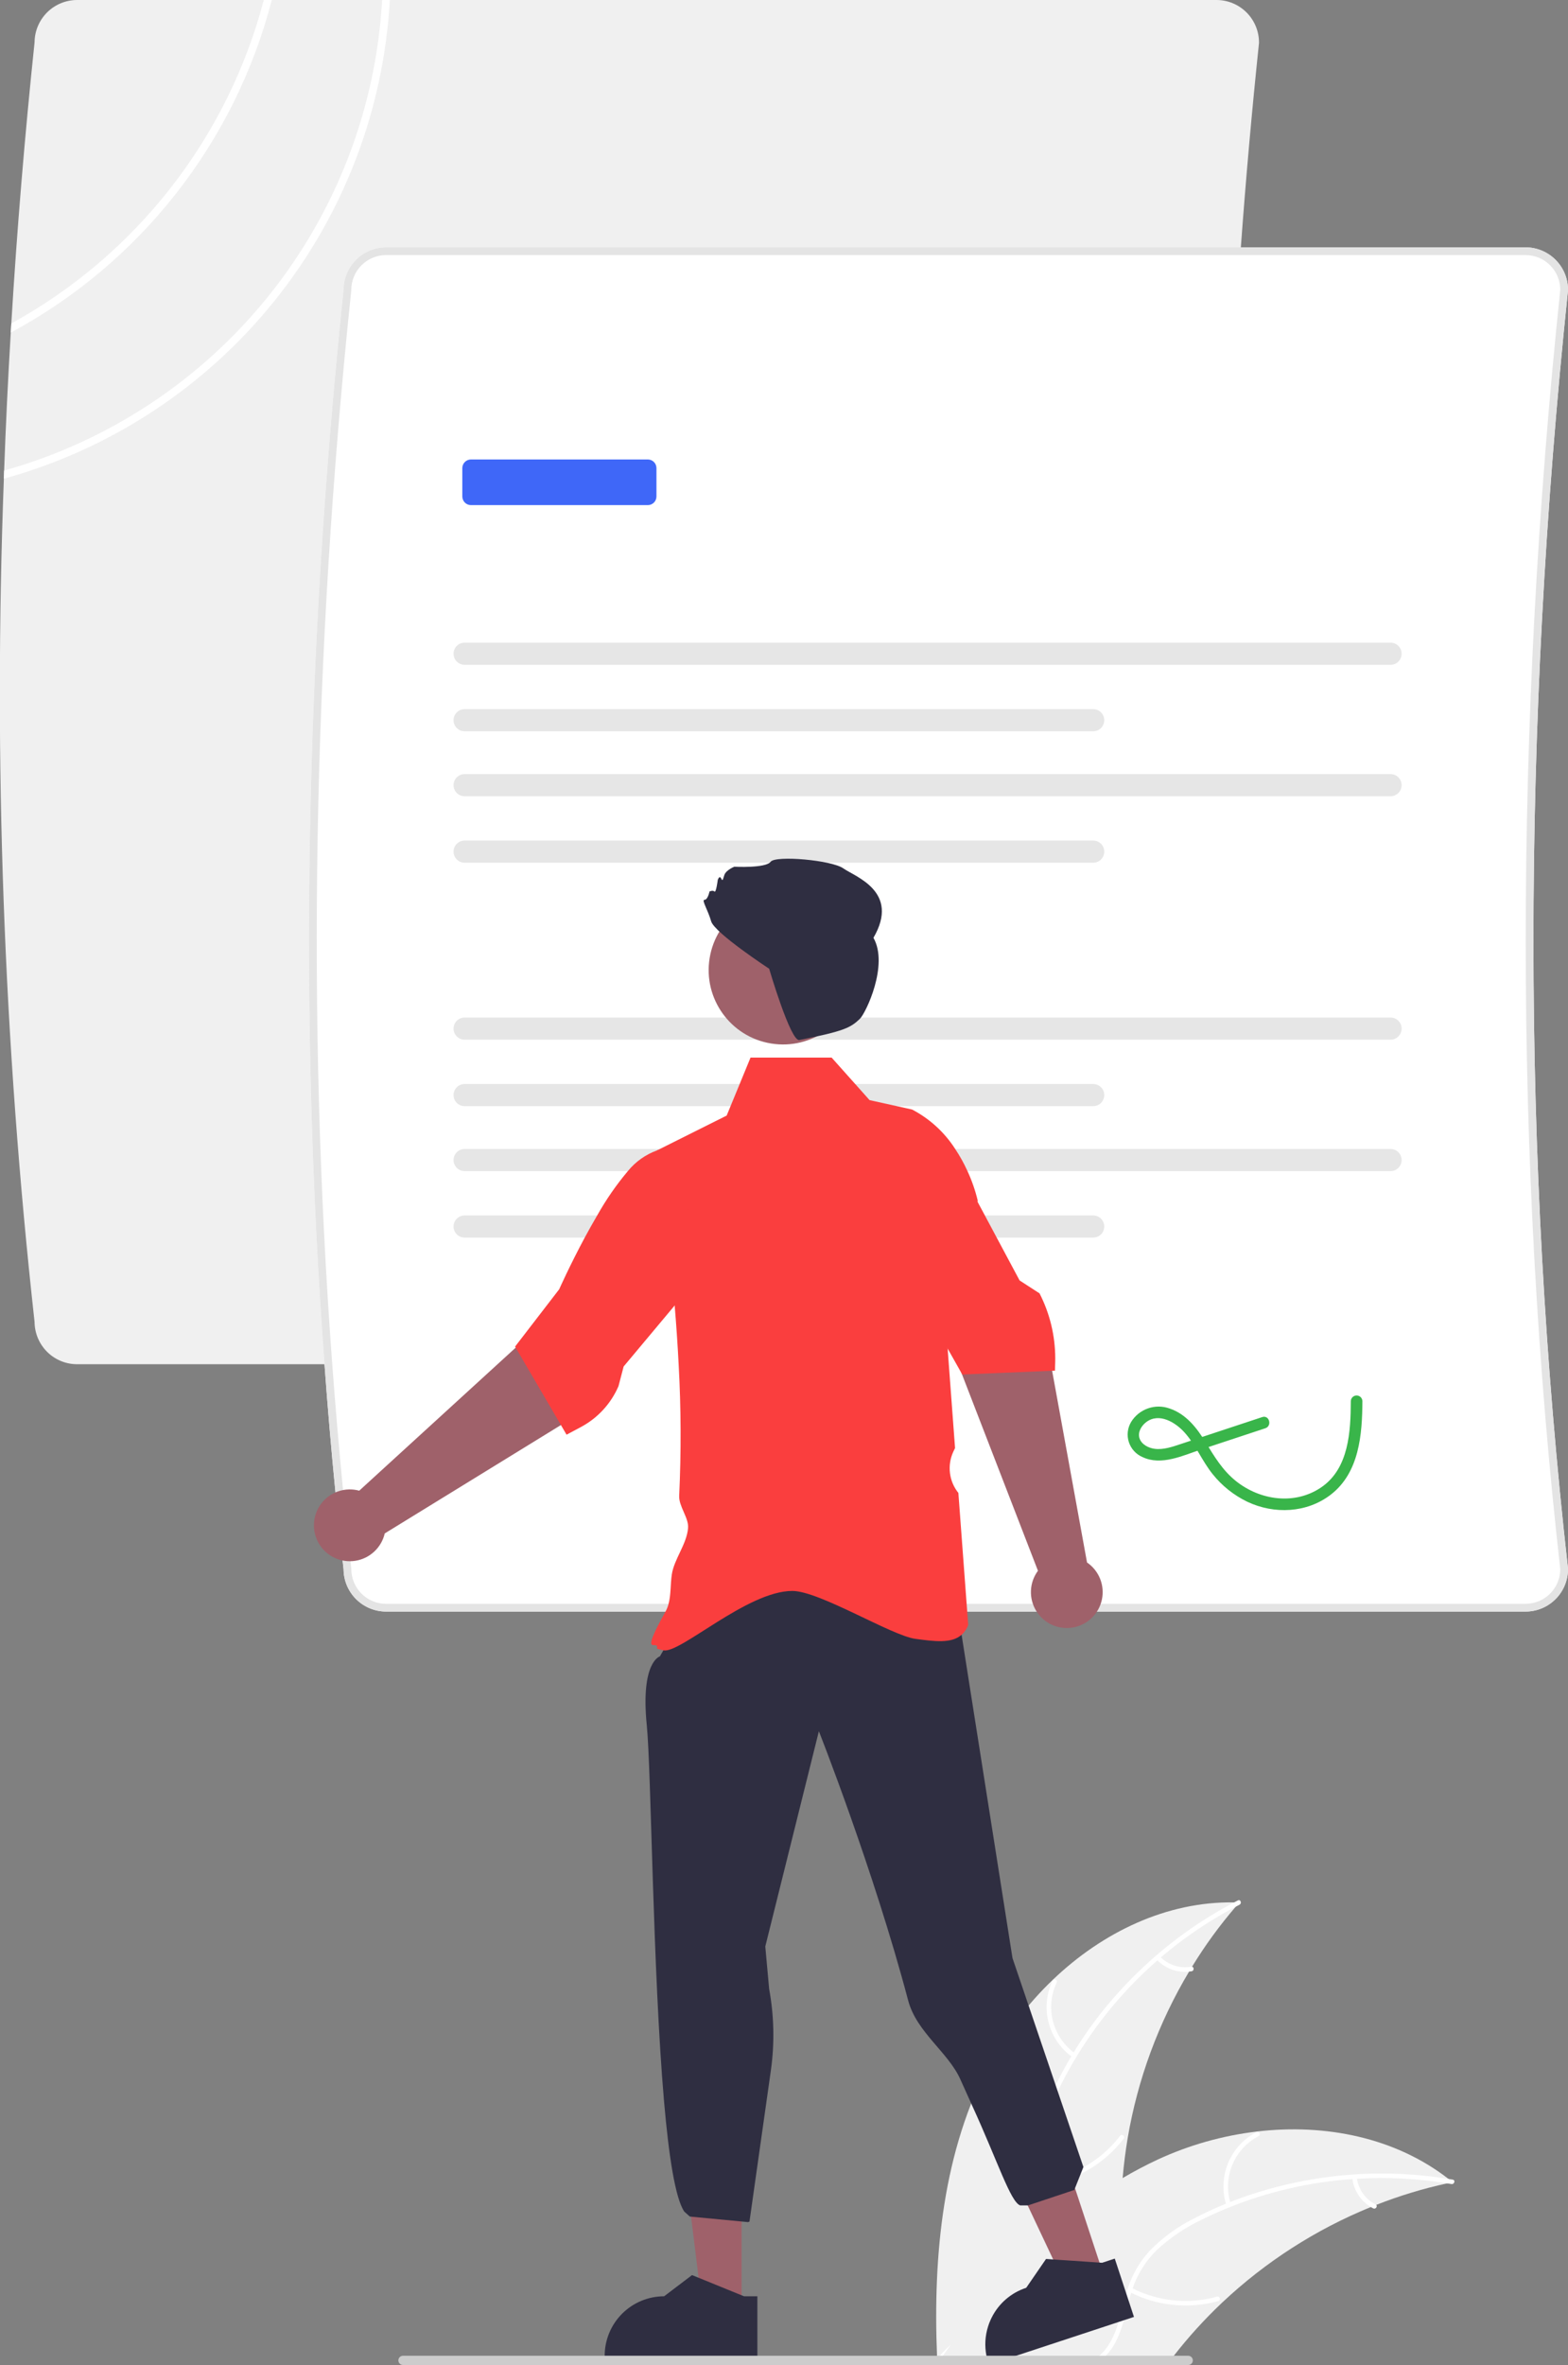 <svg width="276" height="416" viewBox="0 0 276 416" fill="none" xmlns="http://www.w3.org/2000/svg">
<rect x="0" y="0" width="276" height="416" fill="#808080" stroke="none"/>
<g clip-path="url(#clip0_340_7090)">
<path d="M218.149 334.638C217.938 334.876 217.727 335.121 217.523 335.366C214.674 338.671 212.1 342.204 209.827 345.929C209.643 346.215 209.466 346.507 209.303 346.792C203.922 355.792 200.259 365.713 198.5 376.05C198.106 378.388 197.809 380.74 197.609 383.106C197.466 384.928 197.38 386.752 197.351 388.578C197.242 396.246 197.922 404.777 192.979 410.637C191.658 412.179 190.045 413.445 188.234 414.362C186.869 415.068 185.427 415.613 183.937 415.986H168.524C167.749 415.871 166.974 415.749 166.198 415.626C166.178 415.626 166.158 415.619 166.137 415.619L165.981 415.674L165.049 415.986L165.009 416V415.986C165.01 415.959 165.007 415.932 165.002 415.905C165.003 415.855 165.001 415.805 164.995 415.755V415.749C164.988 415.613 164.981 415.483 164.981 415.347L164.961 414.987C164.961 414.987 164.954 414.98 164.961 414.98C164.954 414.776 164.941 414.573 164.934 414.362C164.22 396.62 165.96 378.286 174.337 362.665C177.209 357.313 180.908 352.447 185.296 348.247C185.322 348.22 185.349 348.195 185.378 348.172C194.087 339.866 205.346 334.434 217.231 334.618C217.537 334.618 217.843 334.625 218.149 334.638Z" fill="#F0F0F0"/>
<path d="M218.183 335.022C204.723 341.928 193.782 352.899 186.913 366.377C185.383 369.252 184.316 372.35 183.751 375.558C183.301 378.7 183.701 381.905 184.91 384.841C185.981 387.6 187.397 390.299 187.779 393.271C187.952 394.795 187.801 396.338 187.336 397.8C186.87 399.262 186.101 400.609 185.078 401.752C182.605 404.668 179.231 406.521 175.868 408.219C172.135 410.103 168.227 412.002 165.635 415.41C165.32 415.823 164.698 415.311 165.012 414.899C169.522 408.97 177.465 407.677 182.874 402.857C185.398 400.607 187.259 397.584 187.049 394.101C186.865 391.056 185.408 388.272 184.298 385.487C183.078 382.641 182.572 379.539 182.827 376.453C183.227 373.227 184.173 370.093 185.625 367.184C188.789 360.584 192.971 354.522 198.018 349.221C203.745 343.139 210.47 338.081 217.903 334.267C218.363 334.031 218.64 334.788 218.183 335.022H218.183Z" fill="white"/>
<path d="M188.869 361.907C186.764 360.448 185.246 358.288 184.587 355.813C183.927 353.338 184.169 350.709 185.269 348.396C185.493 347.929 186.23 348.256 186.005 348.723C184.977 350.875 184.752 353.324 185.371 355.627C185.99 357.931 187.412 359.937 189.38 361.284C189.807 361.577 189.294 362.198 188.869 361.907Z" fill="white"/>
<path d="M184.182 383.513C189.342 382.626 193.979 379.827 197.167 375.673C197.482 375.262 198.105 375.773 197.79 376.184C194.464 380.5 189.633 383.403 184.261 384.315C183.749 384.401 183.672 383.599 184.182 383.513V383.513Z" fill="white"/>
<path d="M204.168 344.12C204.865 344.854 205.733 345.404 206.695 345.72C207.657 346.035 208.682 346.107 209.679 345.929C210.189 345.836 210.265 346.638 209.758 346.731C208.656 346.923 207.524 346.842 206.46 346.495C205.397 346.148 204.434 345.547 203.657 344.743C203.577 344.673 203.527 344.576 203.517 344.47C203.506 344.365 203.536 344.26 203.601 344.176C203.669 344.094 203.767 344.042 203.873 344.031C203.979 344.021 204.085 344.053 204.168 344.12Z" fill="white"/>
<path d="M255.684 383.827C255.372 383.895 255.059 383.963 254.739 384.037H254.733C250.472 384.963 246.293 386.232 242.236 387.83C241.924 387.953 241.611 388.075 241.298 388.204H241.291C231.621 392.141 222.761 397.828 215.156 404.981C215.129 405.008 215.102 405.029 215.075 405.056C215.058 405.076 215.04 405.094 215.02 405.11L214.986 405.144C211.969 408.002 209.171 411.084 206.617 414.362C206.617 414.369 206.61 414.376 206.603 414.382C206.195 414.913 205.781 415.443 205.373 415.987H165.049L165.008 416V415.987H164.838C164.838 415.98 164.845 415.973 164.852 415.966C164.852 415.959 164.858 415.959 164.858 415.953C164.906 415.885 164.953 415.817 164.994 415.755V415.749C165.004 415.728 165.018 415.71 165.035 415.694C165.076 415.626 165.123 415.572 165.157 415.511C165.429 415.13 165.695 414.743 165.966 414.362C166.408 413.73 166.857 413.098 167.313 412.472C167.313 412.471 167.313 412.47 167.313 412.47C167.313 412.469 167.314 412.468 167.315 412.467C167.315 412.467 167.316 412.466 167.317 412.466C167.318 412.466 167.319 412.465 167.319 412.465V412.459C167.326 412.452 167.326 412.445 167.333 412.438L167.347 412.425C172.956 404.662 179.265 397.293 186.492 391.121C186.71 390.93 186.927 390.74 187.159 390.563C190.431 387.795 193.926 385.301 197.608 383.106C199.621 381.916 201.695 380.824 203.829 379.83C209.336 377.293 215.207 375.636 221.228 374.922H221.241C221.255 374.922 221.269 374.915 221.289 374.915C221.309 374.915 221.323 374.908 221.336 374.908C233.309 373.521 245.581 375.962 254.971 383.262C255.215 383.453 255.447 383.636 255.684 383.827Z" fill="#F0F0F0"/>
<path d="M164.839 415.987H165.009V416L165.049 415.987H175.839C172.623 415.436 169.414 415.008 166.198 415.626C166.124 415.64 166.056 415.653 165.981 415.674C165.655 415.735 165.328 415.817 165.002 415.905C164.981 415.912 164.954 415.919 164.934 415.925C164.904 415.933 164.876 415.947 164.852 415.966C164.835 415.969 164.819 415.976 164.805 415.987H164.839Z" fill="white"/>
<path d="M255.488 384.16C255.236 384.119 254.992 384.071 254.74 384.037H254.733C249.488 383.182 244.163 382.913 238.858 383.235C238.593 383.249 238.321 383.269 238.049 383.283C230.685 383.796 223.445 385.445 216.585 388.17C216.578 388.17 216.578 388.17 216.578 388.177C216.503 388.204 216.428 388.231 216.36 388.259C214.763 388.904 213.185 389.611 211.642 390.373C208.689 391.748 205.97 393.578 203.585 395.797C201.676 397.681 200.231 399.983 199.363 402.52C199.275 402.779 199.186 403.03 199.105 403.288C199.044 403.492 198.982 403.703 198.921 403.907C198.119 406.755 197.623 409.76 196.14 412.363C195.728 413.09 195.225 413.761 194.645 414.362C194.045 414.986 193.369 415.532 192.632 415.987H190.919C191.857 415.581 192.726 415.033 193.496 414.362C194.094 413.846 194.618 413.248 195.053 412.588C196.739 410.045 197.255 406.946 198.044 404.057C198.173 403.588 198.309 403.132 198.459 402.677C199.244 400.184 200.559 397.89 202.314 395.954C204.575 393.619 207.217 391.686 210.126 390.237C211.962 389.272 213.847 388.397 215.782 387.613C216.034 387.504 216.286 387.409 216.537 387.314C228.757 382.559 242.028 381.16 254.971 383.262C255.223 383.296 255.468 383.344 255.719 383.385C256.229 383.473 255.998 384.248 255.488 384.16Z" fill="white"/>
<path d="M215.895 387.978C215.093 385.546 215.181 382.907 216.145 380.534C217.109 378.161 218.885 376.208 221.156 375.024C221.616 374.785 222.008 375.49 221.547 375.728C219.43 376.827 217.776 378.647 216.883 380.858C215.99 383.07 215.917 385.528 216.678 387.788C216.842 388.28 216.059 388.466 215.895 387.978H215.895Z" fill="white"/>
<path d="M199.141 402.407C203.796 404.805 209.184 405.362 214.23 403.964C214.73 403.826 214.919 404.609 214.42 404.747C209.166 406.191 203.56 405.601 198.722 403.095C198.261 402.856 198.683 402.169 199.141 402.407Z" fill="white"/>
<path d="M238.821 382.985C238.935 383.991 239.297 384.953 239.875 385.784C240.453 386.615 241.228 387.29 242.131 387.747C242.595 387.98 242.172 388.667 241.712 388.435C240.716 387.925 239.861 387.179 239.221 386.262C238.58 385.345 238.174 384.285 238.038 383.175C238.016 383.071 238.035 382.963 238.09 382.873C238.145 382.783 238.232 382.717 238.334 382.689C238.438 382.664 238.547 382.681 238.638 382.737C238.729 382.792 238.795 382.882 238.821 382.985Z" fill="white"/>
<path d="M215.572 113.039C215.756 90.532 216.672 67.807 218.319 44.865C218.346 44.41 218.38 43.961 218.414 43.505C219.285 31.562 220.35 19.575 221.61 7.545V7.477C221.609 5.495 220.82 3.593 219.418 2.191C218.016 0.789 216.114 0.001 214.131 0H13.564C11.588 0.004 9.693 0.788 8.292 2.182C6.891 3.577 6.098 5.467 6.085 7.444C4.345 24.009 2.981 40.494 1.993 56.897C1.952 57.434 1.925 57.964 1.897 58.501C1.408 66.611 1.018 74.7 0.728 82.769C0.708 83.245 0.687 83.721 0.68 84.197C-1.176 133.704 0.631 183.281 6.085 232.523C6.1 234.498 6.894 236.387 8.294 237.78C9.695 239.173 11.589 239.956 13.564 239.959H214.131C216.114 239.958 218.016 239.17 219.418 237.768C220.82 236.366 221.609 234.465 221.61 232.482V232.407C220.624 223.659 219.758 214.853 219.013 205.991C218.904 204.693 218.797 203.395 218.693 202.096C218.176 195.713 217.725 189.305 217.34 182.872C217.259 181.574 217.184 180.275 217.116 178.977C216.388 166.102 215.912 153.128 215.688 140.053C215.661 138.755 215.64 137.463 215.62 136.158C215.538 129.775 215.514 123.367 215.545 116.934C215.545 115.636 215.552 114.338 215.572 113.039Z" fill="#F0F0F0"/>
<path d="M276 50.983C275.999 49 275.21 47.099 273.808 45.697C272.406 44.295 270.504 43.507 268.521 43.505H67.954C65.978 43.509 64.083 44.294 62.682 45.688C61.281 47.082 60.488 48.973 60.475 50.949C53.704 115.507 52.582 178.923 57.117 239.959C57.667 247.512 58.311 255.025 59.048 262.501C59.442 266.505 59.861 270.497 60.305 274.478C60.36 274.995 60.414 275.512 60.475 276.028C60.49 278.003 61.283 279.893 62.684 281.285C64.085 282.678 65.979 283.461 67.954 283.465H268.521C270.504 283.464 272.406 282.676 273.808 281.273C275.21 279.871 275.999 277.97 276 275.987V275.913C267.889 204.013 267.889 128.361 276 51.051V50.983Z" fill="white"/>
<path d="M276 50.983C275.999 49 275.21 47.099 273.808 45.697C272.406 44.295 270.504 43.507 268.521 43.505H67.954C65.978 43.509 64.083 44.294 62.682 45.688C61.281 47.082 60.488 48.973 60.475 50.949C53.704 115.507 52.582 178.923 57.117 239.959C57.667 247.512 58.311 255.025 59.048 262.501C59.442 266.505 59.861 270.497 60.305 274.478C60.36 274.995 60.414 275.512 60.475 276.028C60.49 278.003 61.283 279.893 62.684 281.285C64.085 282.678 65.979 283.461 67.954 283.465H268.521C270.504 283.464 272.406 282.676 273.808 281.273C275.21 279.871 275.999 277.97 276 275.987V275.913C267.889 204.013 267.889 128.361 276 51.051V50.983ZM274.64 276.028C274.628 277.643 273.978 279.188 272.832 280.326C271.686 281.465 270.136 282.104 268.521 282.105H67.954C66.332 282.103 64.777 281.458 63.63 280.311C62.483 279.164 61.838 277.609 61.835 275.987V275.913C61.788 275.478 61.74 275.036 61.692 274.601C61.223 270.44 60.786 266.269 60.38 262.086C59.666 254.751 59.034 247.376 58.483 239.959C53.948 178.957 55.063 115.582 61.835 51.051V50.983C61.838 49.361 62.483 47.806 63.63 46.66C64.777 45.513 66.332 44.867 67.954 44.865H268.521C270.138 44.865 271.689 45.505 272.835 46.645C273.982 47.785 274.63 49.332 274.64 50.949C266.529 128.321 266.529 204.054 274.64 276.028Z" fill="#E4E4E4"/>
<path d="M81.78 113.04C81.264 113.041 80.769 113.247 80.405 113.612C80.04 113.977 79.836 114.472 79.836 114.988C79.836 115.504 80.04 115.999 80.405 116.364C80.769 116.729 81.264 116.935 81.78 116.936H244.77C245.286 116.935 245.78 116.729 246.144 116.364C246.509 115.999 246.713 115.504 246.713 114.988C246.713 114.472 246.509 113.977 246.144 113.612C245.78 113.247 245.286 113.041 244.77 113.04H81.78Z" fill="#E6E6E6"/>
<path d="M81.779 124.731C81.263 124.732 80.768 124.938 80.403 125.303C80.039 125.669 79.834 126.164 79.834 126.68C79.834 127.196 80.039 127.691 80.403 128.056C80.768 128.422 81.263 128.627 81.779 128.628H192.427C192.943 128.627 193.438 128.422 193.803 128.056C194.168 127.691 194.372 127.196 194.372 126.68C194.372 126.164 194.168 125.669 193.803 125.303C193.438 124.938 192.943 124.732 192.427 124.731H81.779Z" fill="#E6E6E6"/>
<path d="M81.779 136.159C81.263 136.16 80.768 136.365 80.403 136.731C80.039 137.096 79.834 137.591 79.834 138.107C79.834 138.623 80.039 139.118 80.403 139.484C80.768 139.849 81.263 140.055 81.779 140.056H244.769C245.286 140.055 245.78 139.849 246.145 139.484C246.51 139.118 246.715 138.623 246.715 138.107C246.715 137.591 246.51 137.096 246.145 136.731C245.78 136.365 245.286 136.16 244.769 136.159H81.779Z" fill="#E6E6E6"/>
<path d="M81.78 147.851C81.264 147.852 80.769 148.058 80.405 148.423C80.04 148.788 79.836 149.283 79.836 149.799C79.836 150.315 80.04 150.81 80.405 151.175C80.769 151.54 81.264 151.746 81.78 151.747H192.428C192.944 151.746 193.438 151.54 193.802 151.175C194.167 150.81 194.371 150.315 194.371 149.799C194.371 149.283 194.167 148.788 193.802 148.423C193.438 148.058 192.944 147.852 192.428 147.851H81.78Z" fill="#E6E6E6"/>
<path d="M81.78 178.978C81.264 178.979 80.769 179.185 80.405 179.55C80.04 179.915 79.836 180.41 79.836 180.926C79.836 181.442 80.04 181.937 80.405 182.302C80.769 182.667 81.264 182.873 81.78 182.874H244.77C245.286 182.873 245.78 182.667 246.144 182.302C246.509 181.937 246.713 181.442 246.713 180.926C246.713 180.41 246.509 179.915 246.144 179.55C245.78 179.185 245.286 178.979 244.77 178.978H81.78Z" fill="#E6E6E6"/>
<path d="M81.779 190.669C81.263 190.67 80.768 190.876 80.403 191.241C80.039 191.606 79.834 192.101 79.834 192.617C79.834 193.134 80.039 193.629 80.403 193.994C80.768 194.359 81.263 194.565 81.779 194.566H192.427C192.943 194.565 193.438 194.359 193.803 193.994C194.168 193.629 194.372 193.134 194.372 192.617C194.372 192.101 194.168 191.606 193.803 191.241C193.438 190.876 192.943 190.67 192.427 190.669H81.779Z" fill="#E6E6E6"/>
<path d="M81.779 202.097C81.263 202.098 80.768 202.303 80.403 202.669C80.039 203.034 79.834 203.529 79.834 204.045C79.834 204.561 80.039 205.056 80.403 205.422C80.768 205.787 81.263 205.993 81.779 205.994H244.769C245.286 205.993 245.78 205.787 246.145 205.422C246.51 205.056 246.715 204.561 246.715 204.045C246.715 203.529 246.51 203.034 246.145 202.669C245.78 202.303 245.286 202.098 244.769 202.097H81.779Z" fill="#E6E6E6"/>
<path d="M81.78 213.789C81.264 213.79 80.769 213.996 80.405 214.361C80.04 214.726 79.836 215.221 79.836 215.737C79.836 216.253 80.04 216.748 80.405 217.113C80.769 217.478 81.264 217.684 81.78 217.685H192.428C192.944 217.684 193.438 217.478 193.802 217.113C194.167 216.748 194.371 216.253 194.371 215.737C194.371 215.221 194.167 214.726 193.802 214.361C193.438 213.996 192.944 213.79 192.428 213.789H81.78Z" fill="#E6E6E6"/>
<path d="M114.029 88.846H82.898C82.495 88.846 82.108 88.685 81.823 88.4C81.538 88.115 81.377 87.728 81.377 87.325V82.338C81.377 81.935 81.538 81.549 81.823 81.264C82.108 80.979 82.495 80.818 82.898 80.818H114.029C114.432 80.818 114.818 80.979 115.103 81.264C115.388 81.549 115.549 81.935 115.549 82.338V87.325C115.549 87.728 115.388 88.115 115.103 88.4C114.818 88.685 114.432 88.846 114.029 88.846Z" fill="#3F67F8"/>
<path d="M222.177 249.256L212.642 252.407C211.052 252.932 209.463 253.457 207.874 253.982C206.402 254.467 204.809 255.043 203.234 254.835C202.145 254.691 200.903 254.064 200.564 252.944C200.243 251.884 200.924 250.775 201.748 250.148C204.023 248.417 206.901 250.179 208.513 251.971C210.485 254.164 211.601 256.994 213.451 259.289C215.097 261.346 217.185 263.009 219.559 264.153C224.279 266.381 230.035 266.144 234.244 262.897C239.27 259.021 239.783 252.302 239.81 246.44C239.801 246.176 239.689 245.925 239.499 245.742C239.309 245.558 239.055 245.455 238.79 245.455C238.525 245.455 238.271 245.558 238.081 245.742C237.891 245.925 237.779 246.176 237.77 246.44C237.746 251.753 237.444 258.265 232.599 261.589C227.958 264.774 221.859 263.929 217.586 260.536C215.205 258.645 213.74 256.18 212.177 253.627C210.651 251.135 208.756 248.719 205.885 247.75C204.653 247.303 203.305 247.294 202.068 247.726C200.83 248.158 199.78 249.003 199.095 250.12C198.782 250.647 198.585 251.234 198.517 251.844C198.448 252.453 198.511 253.069 198.699 253.652C198.888 254.235 199.199 254.772 199.611 255.225C200.023 255.679 200.528 256.039 201.09 256.283C204.42 257.869 208.229 256.01 211.436 254.951L222.719 251.223C223.96 250.813 223.429 248.843 222.177 249.256L222.177 249.256Z" fill="#39B54A"/>
<path d="M193.92 399.145L187.234 401.348L175.555 376.611L185.423 373.36L193.92 399.145Z" fill="#9F616A"/>
<path d="M198.69 404.763L198.235 403.384L197.038 399.747L196.222 397.272L193.992 398.007L193.53 397.973L187.404 397.558L186.588 397.504L185.378 397.422L184.127 397.334L180.632 402.412H180.625C179.319 402.837 178.11 403.517 177.069 404.414C176.028 405.31 175.176 406.404 174.561 407.632C174.486 407.782 174.418 407.931 174.35 408.081C174.181 408.447 174.038 408.824 173.922 409.209C173.393 410.875 173.294 412.648 173.636 414.362C173.724 414.787 173.835 415.207 173.969 415.619L173.99 415.687L174.071 415.939L174.561 415.776L178.858 414.362L193.91 409.406L196.895 408.421L197.813 408.115H197.82L199.601 407.53L198.69 404.763Z" fill="#2F2E41"/>
<path d="M130.541 404.961L123.501 404.96L120.152 377.812L130.542 377.812L130.541 404.961Z" fill="#9F616A"/>
<path d="M119.275 285.948L116.155 291.345C116.155 291.345 112.725 292.282 113.846 303.458C114.638 311.35 114.894 346.684 116.887 369.64C117.716 379.194 118.846 386.603 120.44 388.998L121.421 389.876L131.665 390.855L131.923 390.765L135.685 364.202C136.36 359.434 136.259 354.587 135.386 349.851L134.706 342.374L144.138 304.512C144.138 304.512 153.743 328.778 159.862 351.891C161.335 357.454 166.93 360.993 169.051 365.767C169.762 367.366 170.46 368.916 171.141 370.403C175.628 380.196 177.877 387.326 179.578 387.919H180.938L189.097 385.2L190.702 381.165L178.219 344.413L168.871 285.073C151.059 275.498 134.352 274.432 119.275 285.948Z" fill="#2F2E41"/>
<path d="M170.297 205.991C169.682 204.637 168.959 203.334 168.135 202.096C166.252 199.161 163.634 196.769 160.541 195.156L157.862 194.564L153.062 193.504L150.533 190.669L146.386 186.026H132.108L130.198 190.669L128.593 194.564L127.906 196.223L115.682 202.334C115.675 202.334 115.675 202.334 115.668 202.341C115.832 203.564 115.992 204.781 116.151 205.991C116.498 208.622 116.824 211.221 117.13 213.788C117.287 215.093 117.436 216.392 117.579 217.683C118.034 221.735 118.426 225.716 118.755 229.627C119.047 233.121 119.281 236.565 119.455 239.959C119.881 247.668 119.912 255.394 119.551 263.106C119.455 264.921 121.257 266.987 121.114 268.761C120.876 271.657 118.639 274.227 118.245 276.993C118 278.693 118.109 280.501 117.681 282.105C117.562 282.575 117.384 283.027 117.151 283.451C117.151 283.458 117.144 283.458 117.144 283.465C112.249 292.207 116.09 288.033 115.634 289.998L115.852 290.052C115.954 290.079 116.267 290.161 116.77 290.276C119.646 290.963 131.503 279.835 139.464 279.835C144.244 279.835 156.897 287.693 161.132 288.264C164.484 288.713 167.476 289.121 169.257 287.55C169.774 287.092 170.169 286.513 170.406 285.864L170.427 285.803L170.42 285.742L170.25 283.465L170.148 282.105L168.693 262.596C167.88 261.589 167.367 260.374 167.211 259.089C167.054 257.804 167.262 256.502 167.809 255.329L168.108 254.697L167.007 239.959L166.803 237.206L166.728 236.275V236.268L166.198 229.151L167.476 225.263V225.256L169.964 217.683L171.242 213.788L172.045 211.341L172.099 211.178C171.671 209.394 171.067 207.657 170.297 205.991Z" fill="#FA3E3E"/>
<path d="M182.701 276.286L168.995 240.869L162.629 227.936L174.87 221.175L184.729 238.542L191.338 274.83C192.378 275.54 193.183 276.544 193.647 277.715C194.112 278.885 194.216 280.168 193.946 281.398C193.677 282.628 193.045 283.75 192.133 284.618C191.221 285.487 190.07 286.063 188.828 286.272C187.585 286.482 186.309 286.315 185.163 285.794C184.016 285.273 183.051 284.421 182.393 283.347C181.734 282.274 181.412 281.028 181.467 279.77C181.522 278.511 181.952 277.298 182.701 276.286H182.701Z" fill="#9F616A"/>
<path d="M182.978 227.493L179.47 225.222L175.438 217.684L173.357 213.788L172.045 211.341L171.488 210.294L165.185 205.991L160.929 203.082L157.462 205.991L155.81 207.378L157.428 213.788L158.407 217.684L160.542 226.133L166.803 237.207L168.36 239.96L169.251 241.544L169.258 241.557L169.38 241.768L185.201 241.108L185.697 241.088L185.725 239.96L185.738 239.552C185.745 239.348 185.745 239.144 185.745 238.94C185.743 234.959 184.794 231.035 182.978 227.493Z" fill="#FA3E3E"/>
<path d="M63.233 262.201L91.272 236.583L101.017 225.961L111.759 234.914L99.147 250.4L67.723 269.72C67.439 270.947 66.794 272.06 65.871 272.918C64.949 273.776 63.791 274.338 62.547 274.533C61.302 274.727 60.028 274.546 58.888 274.011C57.747 273.476 56.793 272.613 56.147 271.531C55.501 270.45 55.194 269.2 55.264 267.943C55.334 266.686 55.778 265.478 56.54 264.475C57.301 263.472 58.346 262.719 59.538 262.314C60.731 261.909 62.017 261.87 63.233 262.201H63.233Z" fill="#9F616A"/>
<path d="M121.114 217.683L121.06 213.788L120.958 205.991L120.917 202.966L120.802 202.885C120.168 202.469 119.451 202.2 118.701 202.096C118.041 201.987 117.368 201.987 116.709 202.096C116.361 202.15 116.018 202.229 115.682 202.334C115.675 202.334 115.675 202.334 115.668 202.341C113.653 203.064 111.874 204.324 110.522 205.984L110.515 205.991C108.476 208.416 106.669 211.026 105.117 213.788C104.348 215.093 103.614 216.412 102.927 217.683C100.33 222.516 98.46 226.704 98.427 226.779L90.662 236.86L90.771 237.043L92.477 239.959L98.732 250.652L99.725 252.352L102.261 250.999C105.217 249.422 107.548 246.885 108.87 243.807L109.774 240.354L110.107 239.959L118.755 229.627L121.23 226.663L121.114 217.683Z" fill="#FA3E3E"/>
<path d="M150.748 172.723C151.906 165.59 147.06 158.868 139.925 157.71C132.79 156.552 126.067 161.397 124.909 168.531C123.751 175.665 128.597 182.387 135.732 183.544C142.867 184.702 149.59 179.857 150.748 172.723Z" fill="#9F616A"/>
<path d="M125.176 162.048C124.595 160.013 123.431 158.268 124.013 158.268C124.595 158.268 124.886 156.814 124.886 156.814C124.886 156.814 125.467 156.523 125.758 156.814C126.049 157.105 126.34 154.778 126.34 154.778C126.34 154.778 126.631 153.906 126.922 154.488C127.212 155.069 127.212 154.778 127.503 153.906C127.794 153.034 129.248 152.452 129.248 152.452C129.248 152.452 134.775 152.743 135.647 151.58C136.52 150.416 146.409 151.289 148.445 152.743C150.481 154.197 158.502 156.796 153.743 164.953C156.462 169.712 152.402 178.199 151.353 179.206C149.694 180.798 148.546 181.372 140.696 182.934C139.16 183.239 135.386 170.392 135.386 170.392C135.386 170.392 125.758 164.084 125.176 162.048Z" fill="#2F2E41"/>
<path d="M130.966 403.9L130.544 403.73L122.97 400.644L121.808 400.175L116.899 403.9H116.892C114.119 403.903 111.46 405.007 109.499 406.968C107.539 408.93 106.437 411.589 106.436 414.362V414.702H133.312V403.9H130.966Z" fill="#2F2E41"/>
<path d="M209.963 415.171C209.963 415.277 209.943 415.383 209.902 415.482C209.862 415.581 209.802 415.67 209.727 415.746C209.652 415.822 209.563 415.882 209.464 415.923C209.366 415.965 209.26 415.986 209.154 415.986H70.933C70.717 415.986 70.51 415.901 70.358 415.748C70.206 415.596 70.12 415.39 70.12 415.174C70.12 414.959 70.206 414.752 70.358 414.6C70.51 414.447 70.717 414.362 70.933 414.362H209.154C209.368 414.362 209.574 414.448 209.725 414.599C209.877 414.751 209.962 414.956 209.963 415.171Z" fill="#CCCCCC"/>
<path d="M67.261 0C66.191 19.011 59.202 37.212 47.271 52.054C35.341 66.895 19.067 77.635 0.727 82.769C0.707 83.245 0.686 83.721 0.68 84.197C19.399 79.048 36.028 68.15 48.218 53.043C60.409 37.936 67.546 19.381 68.621 0H67.261Z" fill="white"/>
<path d="M46.436 0C43.276 12.002 37.707 23.237 30.066 33.018C22.425 42.8 12.873 50.924 1.992 56.897C1.951 57.434 1.924 57.964 1.896 58.501C13.174 52.442 23.077 44.118 30.983 34.051C38.89 23.983 44.63 12.391 47.843 0H46.436Z" fill="white"/>
</g>
<defs>
<clipPath id="clip0_340_7090">
<rect width="276" height="416" fill="white"/>
</clipPath>
</defs>
</svg>
